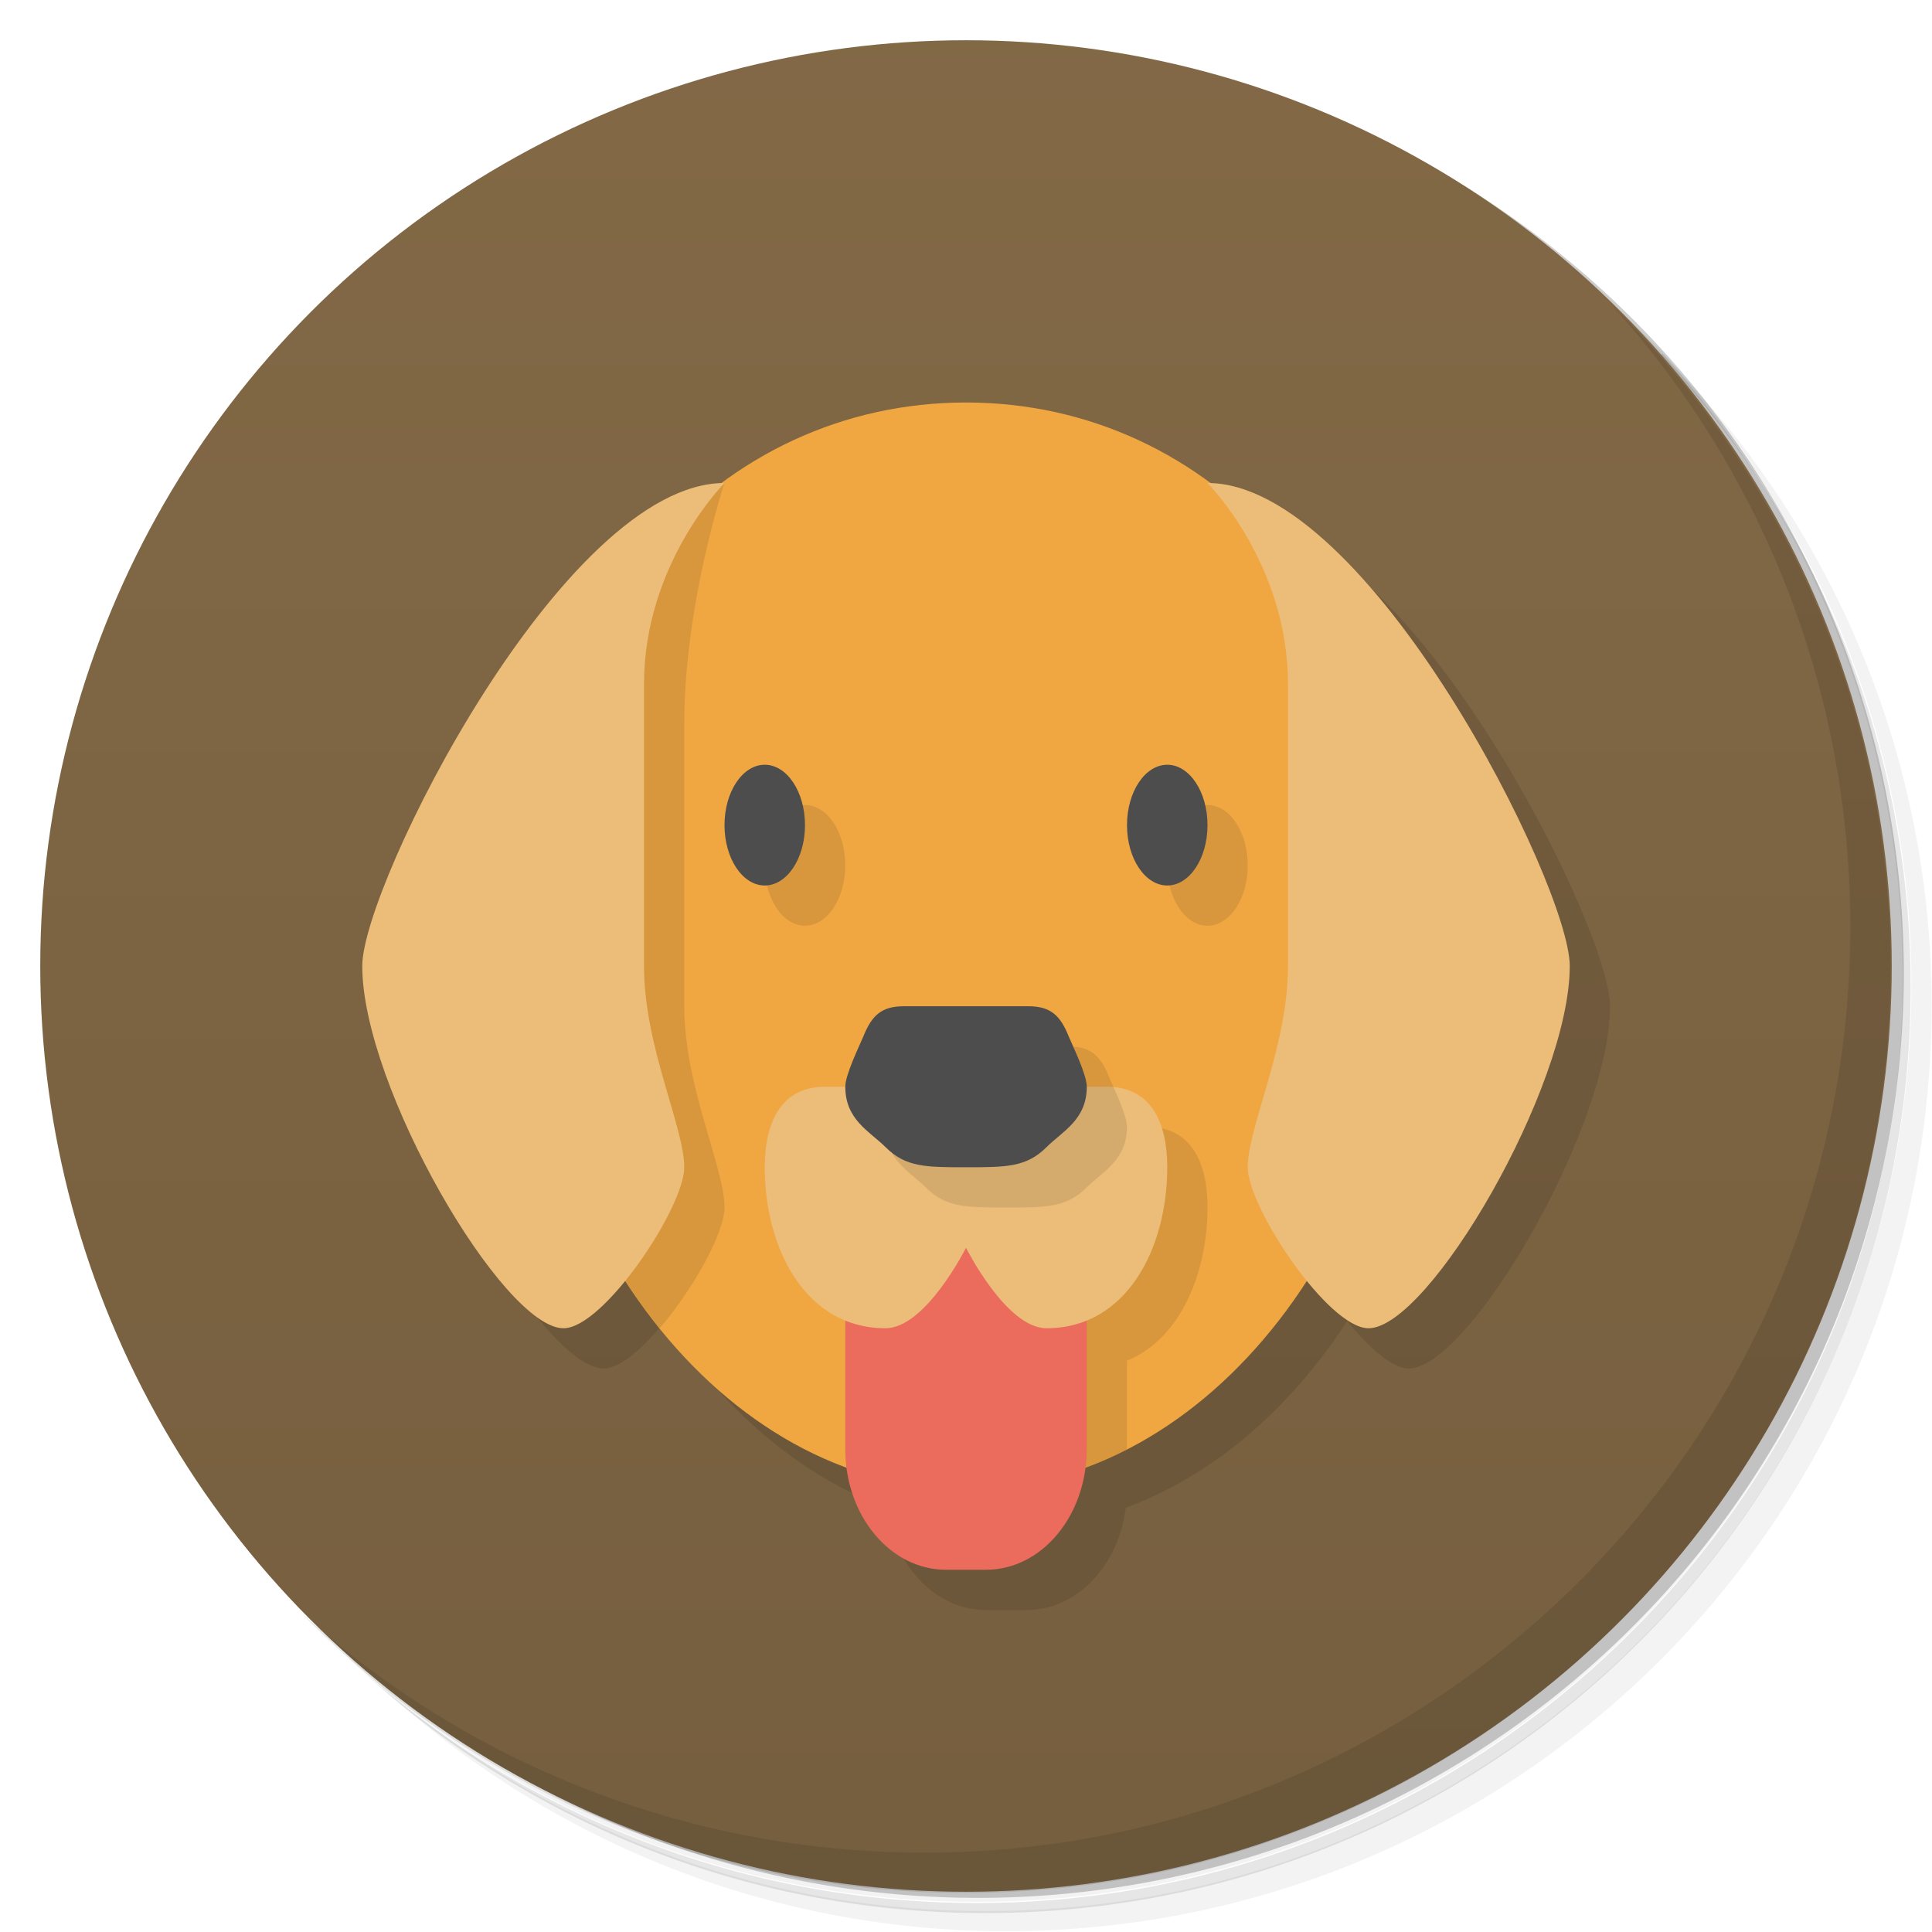 <svg version="1.1" viewBox="0 0 48 48" xmlns="http://www.w3.org/2000/svg">
 <defs>
  <linearGradient id="bg" x2="0" y1="1" y2="47" gradientUnits="userSpaceOnUse">
   <stop style="stop-color:#826845;stop-opacity:.996" offset="0"/>
   <stop style="stop-color:#755e3e;stop-opacity:.996" offset="1"/>
  </linearGradient>
 </defs>
 <path d="m36.3 5c5.86 4.06 9.69 10.8 9.69 18.5 0 12.4-10.1 22.5-22.5 22.5-7.67 0-14.4-3.83-18.5-9.69 1.04 1.82 2.31 3.5 3.78 4.97 4.08 3.71 9.51 5.97 15.5 5.97 12.7 0 23-10.3 23-23 0-5.95-2.26-11.4-5.97-15.5-1.47-1.48-3.15-2.74-4.97-3.78zm4.97 3.78c3.85 4.11 6.22 9.64 6.22 15.7 0 12.7-10.3 23-23 23-6.08 0-11.6-2.36-15.7-6.22 4.16 4.14 9.88 6.72 16.2 6.72 12.7 0 23-10.3 23-23 0-6.34-2.58-12.1-6.72-16.2z" style="opacity:.05"/>
 <path d="m41.3 8.78c3.71 4.08 5.97 9.51 5.97 15.5 0 12.7-10.3 23-23 23-5.95 0-11.4-2.26-15.5-5.97 4.11 3.85 9.64 6.22 15.7 6.22 12.7 0 23-10.3 23-23 0-6.08-2.36-11.6-6.22-15.7z" style="opacity:.1"/>
 <path d="m31.2 2.38c8.62 3.15 14.8 11.4 14.8 21.1 0 12.4-10.1 22.5-22.5 22.5-9.71 0-18-6.14-21.1-14.8a23 23 0 0 0 44.9-7 23 23 0 0 0-16-21.9z" style="opacity:.2"/>
 <circle cx="24" cy="24" r="23" style="fill:url(#bg)"/>
 <path d="m10 25c0 3 3.5 9 5 9 0.411 0 0.989-0.515 1.53-1.18 1.41 2.18 3.32 3.84 5.5 4.64 2.14e-4 7.9e-5 -2.15e-4 0.002 0 2e-3 0.183 1.44 1.22 2.54 2.47 2.54h1c1.25 0 2.29-1.1 2.47-2.54 8.3e-5 -6.5e-4 -8.2e-5 -0.001 0-2e-3 2.18-0.805 4.09-2.46 5.5-4.64 0.541 0.667 1.12 1.18 1.53 1.18 1.5 0 5-6 5-9 0-1.99-5.01-11.9-9-12z" style="opacity:.1"/>
 <path d="m40 7.53c3.71 4.08 5.97 9.51 5.97 15.5 0 12.7-10.3 23-23 23-5.95 0-11.4-2.26-15.5-5.97 4.18 4.29 10 6.97 16.5 6.97 12.7 0 23-10.3 23-23 0-6.46-2.68-12.3-6.97-16.5z" style="opacity:.1"/>
 <path d="m35 23c0 7.46-4.92 14-11 14s-11-6.54-11-14c0-7.8 4.92-13 11-13s11 5.2 11 13z" style="fill:#f0a742"/>
 <path d="m18 12c-2.97 2.2-5 6.09-5 11 0 3.83 1.3 7.41 3.39 10 0.831-0.967 1.61-2.37 1.61-3 0-1-1-3-1-5v-7c0-3 1-6 1-6zm10.5 16-4.5 9c1.41 0 2.76-0.358 4-0.994v-2.2c1.33-0.545 2-2.18 2-3.81 0-1.1-0.395-2-1.5-2z" style="opacity:.1"/>
 <path d="m21 30v6c0 1.66 1.12 3 2.5 3h1c1.38 0 2.5-1.34 2.5-3v-6z" style="fill:#eb6b5c"/>
 <path d="m18 12c-4 0-9 10-9 12 0 3 3.5 9 5 9 1 0 3-3 3-4s-1-3-1-5v-7c0-3 2-5 2-5zm12 0s2 2 2 5v7c0 2-1 4-1 5s2 4 3 4c1.5 0 5-6 5-9 0-2-5-12-9-12zm-9.5 15c-1.1 0-1.5 0.895-1.5 2 0 2 1 4 3 4 1 0 2-2 2-2s1 2 2 2c2 0 3-2 3-4 0-1.1-0.395-2-1.5-2z" style="fill:#ecbd79"/>
 <path d="m20 20c-0.552 0-1 0.672-1 1.5s0.448 1.5 1 1.5 1-0.672 1-1.5-0.448-1.5-1-1.5zm10 0c-0.552 0-1 0.672-1 1.5s0.448 1.5 1 1.5 1-0.672 1-1.5-0.448-1.5-1-1.5zm-8 8c0 0.823 0.608 1.11 1 1.5 0.5 0.5 1 0.5 2 0.5s1.5 0 2-0.5c0.392-0.392 1-0.677 1-1.5 0-0.3-0.344-1-0.449-1.25-0.206-0.514-0.447-0.75-1-0.75z" style="opacity:.1"/>
 <path d="m19 19c-0.552 0-1 0.672-1 1.5s0.448 1.5 1 1.5 1-0.672 1-1.5-0.448-1.5-1-1.5zm10 0c-0.552 0-1 0.672-1 1.5s0.448 1.5 1 1.5 1-0.672 1-1.5-0.448-1.5-1-1.5zm-6.55 6c-0.554 0-0.794 0.236-1 0.75-0.105 0.248-0.449 0.95-0.449 1.25 0 0.823 0.608 1.11 1 1.5 0.5 0.5 1 0.5 2 0.5s1.5 0 2-0.5c0.392-0.392 1-0.677 1-1.5 0-0.3-0.344-1-0.449-1.25-0.206-0.514-0.446-0.75-1-0.75h-1.55z" style="fill:#4d4d4d"/>
</svg>
